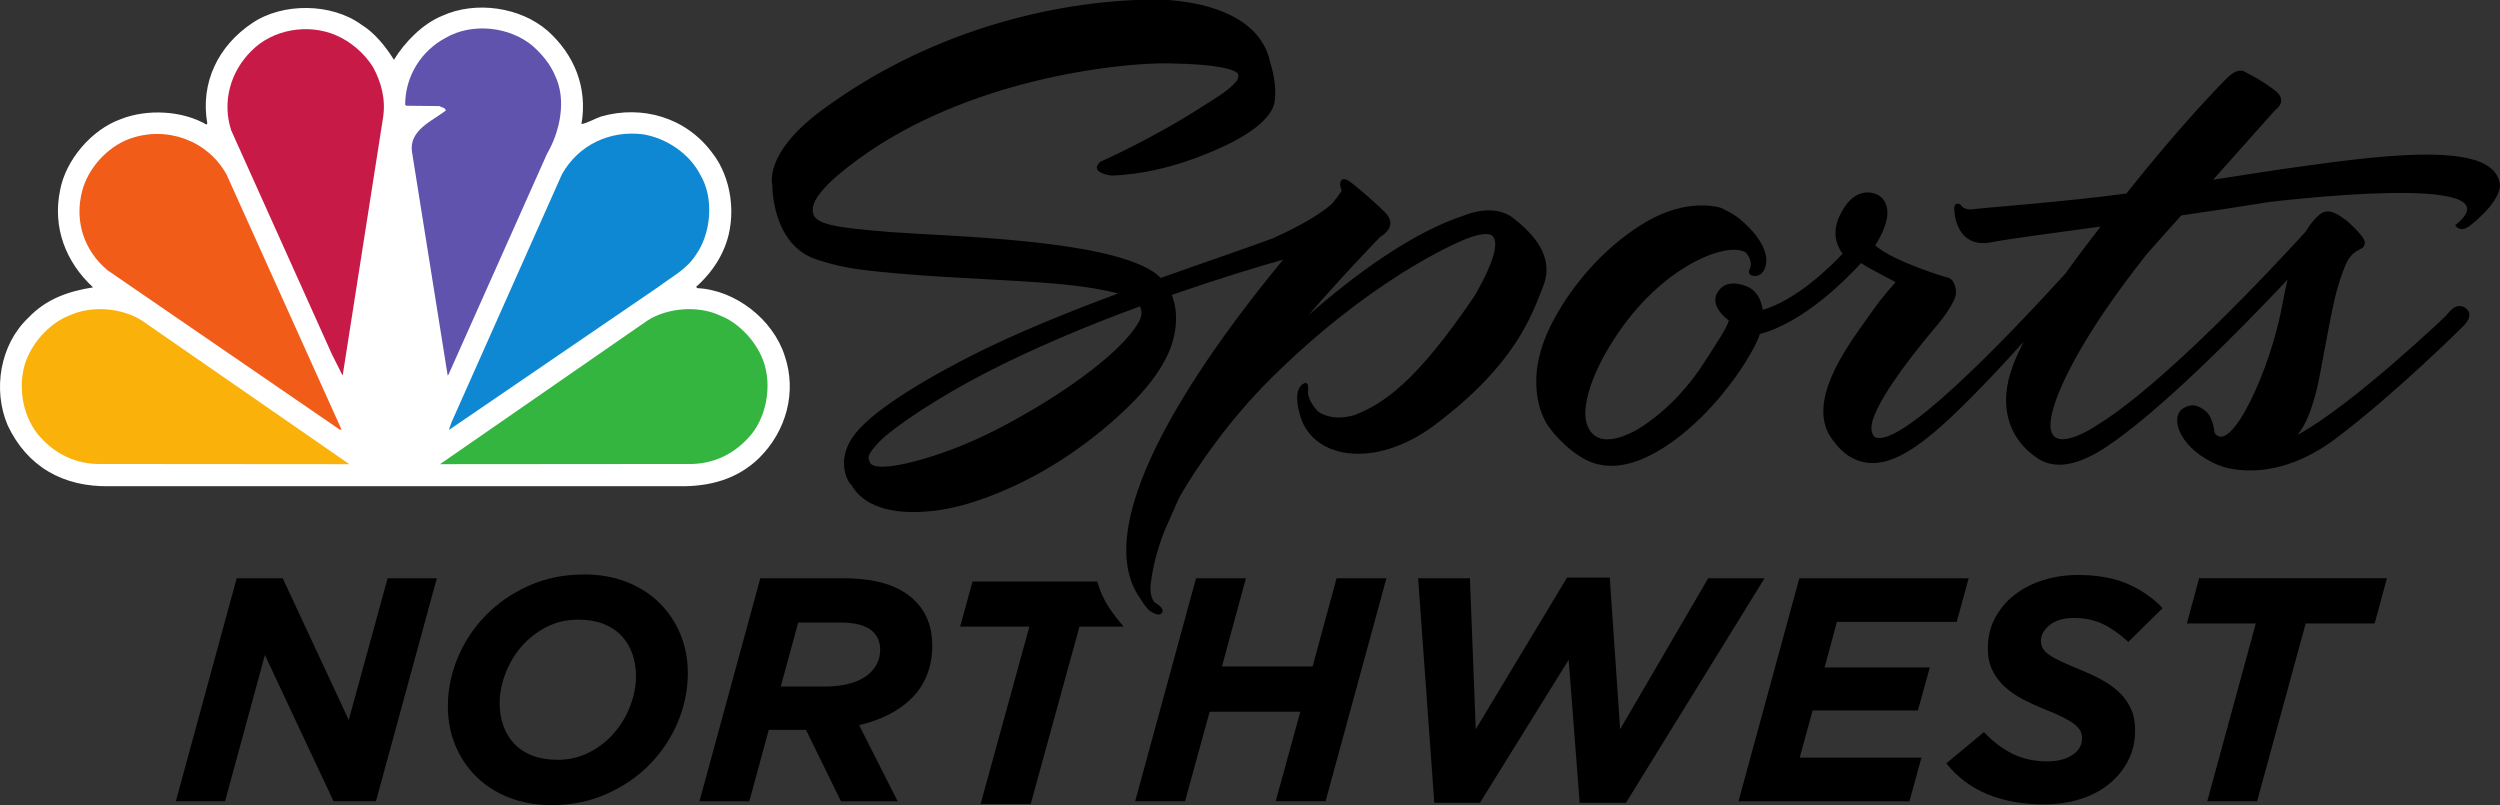 <?xml version="1.0" encoding="UTF-8" standalone="no"?>
<!-- Created with Inkscape (http://www.inkscape.org/) -->

<svg xmlns:dc="http://purl.org/dc/elements/1.1/" xmlns:cc="http://creativecommons.org/ns#" xmlns:rdf="http://www.w3.org/1999/02/22-rdf-syntax-ns#" xmlns:svg="http://www.w3.org/2000/svg" xmlns="http://www.w3.org/2000/svg" xmlns:sodipodi="http://sodipodi.sourceforge.net/DTD/sodipodi-0.dtd" xmlns:inkscape="http://www.inkscape.org/namespaces/inkscape" id="svg3037" version="1.1" inkscape:version="0.48.5 r10040" width="1000" height="322.016" sodipodi:docname="Nbcsportsnw.png">
  <rect width="100%" height="100%" fill="#333333" stroke="none"/>
  <defs id="defs3041">
    <clipPath clipPathUnits="userSpaceOnUse" id="clipPath518-1">
      <path inkscape:connector-curvature="0" d="m 542.434,308.321 96.656,0 0,98.808 -96.656,0 0,-98.808 z" id="path520-7" />
    </clipPath>
    <clipPath clipPathUnits="userSpaceOnUse" id="clipPath490-4">
      <path inkscape:connector-curvature="0" d="m 542.434,308.321 96.657,0 0,98.808 -96.657,0 0,-98.808 z" id="path492-0" />
    </clipPath>
    <clipPath clipPathUnits="userSpaceOnUse" id="clipPath474-9">
      <path inkscape:connector-curvature="0" d="m 542.434,308.321 96.656,0 0,98.808 -96.656,0 0,-98.808 z" id="path476-4" />
    </clipPath>
    <clipPath clipPathUnits="userSpaceOnUse" id="clipPath442-8">
      <path inkscape:connector-curvature="0" d="m 542.434,308.321 96.657,0 0,98.808 -96.657,0 0,-98.808 z" id="path444-8" />
    </clipPath>
    <clipPath clipPathUnits="userSpaceOnUse" id="clipPath518">
      <path inkscape:connector-curvature="0" d="m 542.434,308.321 96.656,0 0,98.808 -96.656,0 0,-98.808 z" id="path520" />
    </clipPath>
    <clipPath clipPathUnits="userSpaceOnUse" id="clipPath490">
      <path inkscape:connector-curvature="0" d="m 542.434,308.321 96.657,0 0,98.808 -96.657,0 0,-98.808 z" id="path492" />
    </clipPath>
    <clipPath clipPathUnits="userSpaceOnUse" id="clipPath474">
      <path inkscape:connector-curvature="0" d="m 542.434,308.321 96.656,0 0,98.808 -96.656,0 0,-98.808 z" id="path476" />
    </clipPath>
    <clipPath clipPathUnits="userSpaceOnUse" id="clipPath442">
      <path inkscape:connector-curvature="0" d="m 542.434,308.321 96.657,0 0,98.808 -96.657,0 0,-98.808 z" id="path444" />
    </clipPath>
  </defs>
  <sodipodi:namedview pagecolor="#ffffff" bordercolor="#666666" borderopacity="1" objecttolerance="10" gridtolerance="10" guidetolerance="10" inkscape:pageopacity="0" inkscape:pageshadow="2" inkscape:window-width="1366" inkscape:window-height="706" id="namedview3039" showgrid="false" fit-margin-top="0" fit-margin-left="0" fit-margin-right="0" fit-margin-bottom="0" inkscape:zoom="0.72866491" inkscape:cx="621.92386" inkscape:cy="183.20933" inkscape:window-x="-8" inkscape:window-y="-8" inkscape:window-maximized="1" inkscape:current-layer="svg3037" />
  <g id="g3262" transform="translate(561.091,320.846)">
    <g transform="matrix(4.482,0,0,-4.462,-549.814,-178.561)" id="g522-6">
      <g id="g3483">
        <path transform="translate(32.64,26.529)" inkscape:connector-curvature="0" d="m 0,0 c 0.969,1.59 2.584,3.245 4.316,3.943 2.978,1.367 6.989,0.786 9.428,-1.368 2.359,-2.137 3.556,-5.063 2.993,-8.34 0.584,0.108 1.163,0.482 1.78,0.689 3.647,1.031 7.521,-0.088 9.864,-3.231 1.771,-2.238 2.224,-5.72 1.168,-8.417 -0.528,-1.365 -1.423,-2.596 -2.583,-3.637 l 0.119,-0.112 c 3.405,-0.168 6.751,-2.81 7.789,-6.056 1.111,-3.271 0.129,-6.766 -2.267,-9.157 -1.958,-1.927 -4.46,-2.603 -7.256,-2.542 l -50.701,0 c -4.169,-0.091 -7.383,1.755 -9.119,5.455 -1.355,3.183 -0.691,7.248 1.857,9.661 1.587,1.681 3.593,2.367 5.762,2.71 -2.444,2.266 -3.632,5.381 -2.942,8.711 0.498,2.701 2.799,5.435 5.437,6.377 2.333,0.925 5.485,0.763 7.62,-0.494 l 0.082,0.09 c -0.646,3.678 0.988,6.991 4.028,9.021 2.715,1.834 7.066,1.793 9.732,-0.161 C -1.702,2.406 -0.714,1.153 0,0" style="fill:white;fill-opacity:1;fill-rule:nonzero;stroke:none" id="path484-5" />
        <path transform="translate(47.001,25.154)" inkscape:connector-curvature="0" d="m 0,0 c 1.078,-2.192 0.456,-5.074 -0.695,-7.047 l -8.796,-19.801 -0.072,-0.084 -3.19,20.081 c -0.256,1.921 1.816,2.744 3.023,3.675 -0.054,0.283 -0.376,0.27 -0.575,0.4 l -2.966,0.032 -0.088,0.094 c 0.009,2.486 1.361,4.793 3.629,6 2.372,1.376 5.721,1.002 7.777,-0.755 C -1.118,1.846 -0.409,0.977 0,0" style="fill:#5f53ae;fill-opacity:1;fill-rule:nonzero;stroke:none" id="path496-7" />
        <path transform="translate(30.79,25.849)" inkscape:connector-curvature="0" d="m 0,0 c 0.712,-1.329 1.136,-2.846 0.879,-4.515 l -3.585,-22.99 c 0.014,-0.038 -0.013,-0.064 -0.047,-0.075 l -0.923,1.844 -8.994,20.085 c -0.84,2.589 -0.058,5.289 1.816,7.139 1.896,1.93 5.032,2.456 7.504,1.403 C -2.032,2.328 -0.784,1.28 0,0" style="fill:#c81a46;fill-opacity:1;fill-rule:nonzero;stroke:none" id="path500-1" />
        <path transform="translate(60.013,16.165)" inkscape:connector-curvature="0" d="m 0,0 c 1.208,-2.063 0.934,-5.183 -0.406,-7.098 -0.838,-1.346 -2.219,-2.013 -3.368,-2.899 l -18.633,-12.786 -0.051,0 0.21,0.614 9.877,22.284 c 1.479,2.63 4.297,3.964 7.291,3.561 C -3.033,3.305 -0.992,1.974 0,0" style="fill:#0e88d3;fill-opacity:1;fill-rule:nonzero;stroke:none" id="path504-2" />
        <path transform="translate(17.686,16.28)" inkscape:connector-curvature="0" d="m 0,0 10.278,-22.898 -0.17,0 -20.719,14.282 c -2.11,1.772 -2.966,4.435 -2.251,7.126 0.534,2.017 2.209,3.901 4.193,4.645 C -5.41,4.349 -1.735,3.082 0,0" style="fill:#f25c19;fill-opacity:1;fill-rule:nonzero;stroke:none" id="path508-2" />
        <path transform="translate(65.416,2.7326753e-6)" inkscape:connector-curvature="0" d="m 0,0 c 1.024,-2.178 0.62,-5.168 -0.853,-7.024 -1.464,-1.779 -3.424,-2.744 -5.721,-2.682 l -22.091,-0.018 18.507,12.872 c 1.812,1.166 4.557,1.378 6.527,0.436 C -2.103,2.992 -0.674,1.495 0,0" style="fill:#33b540;fill-opacity:1;fill-rule:nonzero;stroke:none" id="path512-1" />
        <path inkscape:connector-curvature="0" d="M 0,0 C -1.036,-2.178 -0.632,-5.168 0.844,-7.024 2.311,-8.803 4.271,-9.768 6.567,-9.706 L 28.664,-9.724 10.154,3.148 C 8.348,4.314 5.597,4.526 3.621,3.584 2.099,2.992 0.665,1.495 0,0" style="fill:#fab20b;fill-opacity:1;fill-rule:nonzero;stroke:none" id="path524-8" />
      </g>
    </g>
    <g style="fill:black" transform="matrix(0.411,0,0,0.413,424.317,-625.927)" id="g3198">
      <g style="fill:black" id="g526" transform="matrix(17.401,0,0,-17.401,-1289.417,1050.747)">
        <path inkscape:connector-curvature="0" d="m 0,0 c -1.132,-1.974 -4.98,-4.341 -6.263,-5.061 -0.71,-0.401 -2.35,-1.358 -4.371,-2.091 -2.229,-0.808 -4.219,-1.179 -4.404,-0.633 -0.077,0.229 -0.226,0.329 0.498,1.093 0.851,0.89 3.446,2.558 5.843,3.798 2.789,1.446 5.898,2.725 8.768,3.777 C 0.19,0.658 0.213,0.371 0,0 M 20.956,5.793 C 19.859,6.644 18.297,5.973 18.297,5.973 15.294,5.016 12.055,2.62 9.49,0.381 c 1.176,1.35 2.507,2.804 4.025,4.374 0,0 1.081,0.556 0.25,1.375 -0.829,0.817 -1.815,1.591 -1.815,1.591 0,0 -0.395,0.347 -0.583,0.205 C 11.18,7.784 11.319,7.403 11.355,7.348 11.388,7.296 10.861,6.651 10.861,6.651 c 0,0 -0.036,-0.038 -0.087,-0.094 C 9.904,5.798 8.331,5.038 7.532,4.677 5.809,4.047 3.609,3.305 1.24,2.463 1.104,2.597 0.946,2.726 0.756,2.846 c -2.83,1.771 -11.292,1.925 -14.541,2.165 -3.509,0.264 -4.299,0.493 -4.43,1.074 -0.17,0.755 0.936,1.823 2.521,2.979 6.139,4.478 14.614,5.389 17.358,5.343 C 4.676,14.36 5.52,14.007 5.566,13.786 5.613,13.574 5.469,13.41 5.469,13.41 4.984,12.844 4.318,12.49 3.6,12.028 0.843,10.243 -2.152,8.924 -2.152,8.924 -2.807,8.314 -1.535,8.16 -1.535,8.16 c 1.749,0.057 3.427,0.479 5.004,1.083 3.263,1.249 4.047,2.375 4.14,3.046 0.161,1.158 -0.335,2.369 -0.272,2.263 -0.836,3.547 -6.456,3.404 -6.456,3.404 -4.852,-0.017 -12.116,-1.4 -18.566,-6.131 -3.306,-2.423 -2.806,-4.159 -2.806,-4.159 0,0 -0.058,-3.363 2.494,-4.18 1.031,-0.331 1.782,-0.506 3.464,-0.674 3.264,-0.327 5.68,-0.373 9.063,-0.603 1.994,-0.137 3.377,-0.363 4.322,-0.61 -2.767,-1.022 -5.617,-2.166 -8.102,-3.411 -2.169,-1.087 -5.417,-2.91 -6.58,-4.367 -1.392,-1.745 -0.092,-3.132 -0.254,-2.83 0.206,-0.384 1.074,-1.94 4.783,-1.47 1.812,0.231 3.927,1.089 5.565,1.978 2.344,1.274 4.081,2.756 5.13,3.769 2.101,2.029 2.696,3.594 2.699,4.958 0,0.526 -0.105,0.956 -0.238,1.292 2.533,0.879 4.755,1.551 6.23,1.965 -4.131,-4.965 -11.1,-14.473 -8.009,-18.841 0,0 0.201,-0.34 0.472,-0.647 0,0 0.547,-0.453 0.752,-0.176 0.205,0.276 -0.404,0.573 -0.404,0.573 -0.177,0.216 -0.288,0.562 -0.209,1.145 0.081,0.581 0.238,1.491 0.74,2.809 l 0.852,1.912 C 2.277,-9.744 2.276,-9.747 2.274,-9.75 c 0.003,0.008 0.007,0.014 0.011,0.021 L 2.279,-9.742 c 1.06,1.839 2.869,4.374 5.051,6.541 5.44,5.403 10.296,7.629 11.29,7.948 0.723,0.231 1.04,0.17 1.159,0.06 0.695,-0.623 -1.035,-3.408 -1.035,-3.408 -0.03,-0.045 -0.058,-0.085 -0.088,-0.127 -3.119,-4.551 -4.947,-5.816 -6.579,-6.44 -1.13,-0.335 -1.817,0.04 -2.025,0.182 -0.396,0.377 -0.616,0.894 -0.58,1.146 0.07,0.479 -0.144,0.465 -0.144,0.465 C 8.551,-3.639 8.984,-5.01 8.984,-5.01 c 0.577,-2.594 4.178,-3.256 7.592,-0.7 4.515,3.379 5.41,6.088 6.057,7.733 0.645,1.645 -0.583,2.913 -1.677,3.77" style="fill:black;fill-opacity:1;fill-rule:nonzero;stroke:none" id="path528" />
      </g>
      <g style="fill:black" id="g530" transform="matrix(17.401,0,0,-17.401,35.359,916.705)">
        <path inkscape:connector-curvature="0" d="M 0,0 C -0.248,1.484 -2.504,1.834 -6.461,1.518 -8.55,1.352 -12.498,0.792 -16.04,0.226 l 3.481,3.884 c 0,0 0.757,0.487 -0.021,1.087 -0.777,0.6 -1.625,1.002 -1.625,1.002 0,0 -0.347,0.333 -0.954,-0.221 -0.355,-0.327 -2.593,-2.596 -5.731,-6.52 -3.495,-0.466 -7.517,-0.75 -8.553,-0.872 0,0 -0.51,-0.105 -0.708,0.246 0,0 -0.454,0.316 -0.348,-0.442 0,0 0.111,-2.012 2.049,-1.646 1.099,0.208 3.333,0.5 6.12,0.875 -0.472,-0.614 -1.195,-1.534 -1.964,-2.611 -3.476,-3.794 -9.375,-9.892 -10.694,-9.085 0,0 -0.289,0.268 -0.087,0.919 0.298,0.969 1.417,2.726 3.666,5.364 0,0 1.036,1.229 0.993,1.772 -0.065,0.833 -0.531,0.815 -0.531,0.815 0,0 -2.99,0.884 -3.988,1.78 0.419,0.65 1.183,2.101 0.207,2.78 0,0 -1.257,0.798 -2.178,-1.094 -0.372,-0.755 -0.339,-1.482 0.145,-2.152 -0.684,-0.725 -2.578,-2.577 -4.464,-3.124 -0.107,0.658 -0.386,1.059 -0.805,1.269 0,0 -1.039,0.523 -1.603,-0.128 -0.561,-0.648 -0.064,-1.295 0.512,-1.736 -0.171,-0.514 -0.646,-1.187 -1.311,-2.229 -0.85,-1.336 -1.958,-2.601 -3.47,-3.626 -0.513,-0.35 -2.611,-1.562 -3.162,0.097 -0.301,0.913 0.203,2.679 1.496,4.686 2.662,4.145 6.384,5.503 7.392,4.858 0,0 0.473,-0.468 0.193,-0.985 0,0 -0.107,-0.284 0.274,-0.318 0.385,-0.037 0.598,0.297 0.662,0.632 0.158,0.877 -0.637,1.881 -1.543,2.601 -0.272,0.216 -0.585,0.366 -0.945,0.547 0,0 -1.583,0.558 -3.745,-0.518 -0.664,-0.328 -3.499,-1.89 -5.56,-5.561 -0.654,-1.162 -1.066,-2.407 -1.052,-3.612 0.005,-0.794 0.154,-1.578 0.579,-2.307 0.163,-0.278 1.029,-1.417 2.193,-2.013 2.323,-1.19 5.049,1.072 6.111,2.04 1.868,1.711 3.297,3.977 3.625,4.962 2.448,0.633 4.87,3.086 5.66,3.948 0.144,-0.096 0.29,-0.191 0.458,-0.283 l 1.47,-0.781 c -0.862,-0.992 -0.867,-0.996 -1.781,-2.285 -0.94,-1.329 -3.274,-4.451 -1.765,-6.461 0.295,-0.399 0.697,-0.889 1.357,-1.15 1.993,-0.789 4.252,1.17 7.747,4.843 0.553,0.582 1.086,1.162 1.594,1.729 -0.218,-0.436 -0.418,-0.874 -0.583,-1.305 -0.815,-2.125 -0.342,-4.038 1.368,-5.173 1.014,-0.673 2.332,-0.366 3.837,0.624 2.974,1.962 7.364,6.381 10.152,9.32 -0.101,-0.403 -0.196,-0.845 -0.284,-1.34 -0.662,-3.687 -2.9,-8.429 -3.783,-7.214 -0.016,-0.178 -0.028,0.82 -0.507,1.223 -0.437,0.363 -0.819,0.459 -1.307,0.139 -0.634,-0.417 -0.319,-1.967 1.629,-2.962 0.446,-0.228 0.844,-0.349 1.21,-0.392 1.06,-0.179 3.206,-0.196 5.735,1.699 3.424,2.572 7.132,6.258 7.132,6.258 0,0 0.743,0.657 0.04,1.063 0,0 -0.341,0.178 -0.663,-0.11 -0.185,-0.166 -0.35,-0.383 -0.35,-0.383 0.05,0.05 -5.193,-4.947 -8.294,-6.622 0.5,0.614 0.813,1.501 1.076,2.55 0.22,0.881 0.598,3.258 0.996,5 0.217,0.948 0.523,1.709 0.622,1.934 0.377,0.85 0.9,0.778 1.021,1.026 0.087,0.175 0.054,0.334 -0.171,0.611 -0.188,0.236 -0.44,0.479 -0.647,0.67 -0.246,0.227 -0.761,0.576 -1.034,0.628 -0.188,0.036 -0.403,0.022 -0.593,-0.128 -0.173,-0.135 -0.475,-0.405 -0.814,-0.976 -1.879,-2.05 -8.04,-8.623 -11.811,-10.861 0.201,0.121 -3.062,-2.085 -2.372,0.784 0.317,1.306 1.627,4.228 5.307,8.84 l 1.913,2.136 c 1.571,0.225 3.205,0.47 4.835,0.734 0,0 14.381,1.783 10.487,-1.279 0,0 0.25,-0.482 0.851,-0.006 C -0.394,-1.319 0.073,-0.457 0,0" style="fill:black;fill-opacity:1;fill-rule:nonzero;stroke:none" id="path532" />
      </g>
    </g>
    <g style="fill:black" transform="matrix(9.385,0,0,9.233,-2801.017,-116.36)" id="g3170">
      <g id="text3172" style="font-size:13.8px;font-style:italic;font-weight:bold;text-align:start;text-anchor:start;fill:black;font-family:Gotham Bold">
        <path inkscape:connector-curvature="0" id="path3184" style="font-size:13.8px;font-style:italic;font-weight:bold;text-align:start;text-anchor:start;fill:black;font-family:Gotham Bold" d="m 248.76,2.904 1.96,0 2.815,6.141 1.656,-6.141 2.098,0 -2.594,9.66 -1.808,0 -2.926,-6.334 -1.697,6.334 -2.098,0 z" />
        <path inkscape:connector-curvature="0" id="path3186" style="font-size:13.8px;font-style:italic;font-weight:bold;text-align:start;text-anchor:start;fill:black;font-family:Gotham Bold" d="m 262.424,10.77 c 0.506,2e-6 0.966,-0.11 1.38,-0.331 0.414,-0.221 0.766,-0.504 1.056,-0.849 0.29,-0.345 0.515,-0.734 0.676,-1.166 0.161,-0.432 0.242,-0.856 0.242,-1.27 -10e-6,-0.359 -0.053,-0.688 -0.159,-0.987 -0.106,-0.299 -0.262,-0.559 -0.469,-0.78 -0.207,-0.221 -0.465,-0.391 -0.773,-0.511 -0.308,-0.12 -0.66,-0.179 -1.056,-0.179 -0.506,7.9e-6 -0.966,0.11 -1.38,0.331 -0.414,0.221 -0.766,0.504 -1.056,0.849 -0.29,0.345 -0.515,0.734 -0.676,1.166 -0.161,0.432 -0.242,0.855 -0.242,1.269 0,0.359 0.053,0.688 0.159,0.987 0.106,0.299 0.262,0.559 0.469,0.78 0.207,0.221 0.465,0.391 0.773,0.511 0.308,0.12 0.66,0.179 1.056,0.179 z m -0.248,1.96 c -0.662,0 -1.265,-0.108 -1.808,-0.324 -0.543,-0.216 -1.007,-0.517 -1.394,-0.904 -0.386,-0.386 -0.685,-0.839 -0.897,-1.359 -0.212,-0.52 -0.318,-1.083 -0.318,-1.691 0,-0.718 0.14,-1.419 0.421,-2.104 0.281,-0.685 0.676,-1.295 1.187,-1.828 0.511,-0.534 1.123,-0.964 1.836,-1.29 0.713,-0.327 1.502,-0.49 2.367,-0.49 0.662,9.8e-6 1.265,0.108 1.808,0.324 0.543,0.216 1.007,0.518 1.394,0.904 0.386,0.386 0.685,0.84 0.897,1.359 0.212,0.52 0.318,1.083 0.318,1.69 -10e-6,0.718 -0.14,1.419 -0.421,2.105 -0.281,0.685 -0.676,1.295 -1.187,1.829 -0.511,0.534 -1.123,0.964 -1.836,1.29 -0.713,0.327 -1.502,0.49 -2.367,0.49 z" />
        <path inkscape:connector-curvature="0" id="path3188" style="font-size:13.8px;font-style:italic;font-weight:bold;text-align:start;text-anchor:start;fill:black;font-family:Gotham Bold" d="m 273.837,7.596 c 0.414,5e-6 0.789,-0.051 1.125,-0.152 0.336,-0.101 0.609,-0.258 0.821,-0.469 0.267,-0.267 0.401,-0.593 0.401,-0.98 -10e-6,-0.313 -0.101,-0.57 -0.304,-0.773 -0.267,-0.267 -0.736,-0.4 -1.407,-0.4 l -1.781,0 -0.745,2.774 z m -2.76,-4.692 3.519,0 c 0.718,9.7e-6 1.327,0.081 1.829,0.242 0.501,0.161 0.913,0.403 1.235,0.725 0.497,0.497 0.745,1.146 0.745,1.946 -10e-6,0.469 -0.076,0.897 -0.228,1.284 -0.152,0.386 -0.37,0.722 -0.656,1.007 -0.552,0.552 -1.297,0.938 -2.235,1.159 l 1.642,3.298 -2.415,0 -1.49,-3.091 -1.587,0 -0.828,3.091 -2.125,0 z" />
        <path sodipodi:nodetypes="ccccccccc" inkscape:connector-curvature="0" id="path3190" transform="matrix(0.107,0,0,0.108,297.131,53.478)" d="m -158.969,-466.969 -4.938,18.094 27.594,0 -19.438,71.125 19.969,0 19.406,-71.125 17.553,0 c -4.08,-5.03 -8.244,-9.921 -10.437,-18.094 z" style="font-size:13.8px;font-style:italic;font-weight:bold;text-align:start;text-anchor:start;fill:black;font-family:Gotham Bold" />
        <path inkscape:connector-curvature="0" id="path3192" style="font-size:13.8px;font-style:italic;font-weight:bold;text-align:start;text-anchor:start;fill:black;font-family:Gotham Bold" d="m 289.648,2.904 2.125,0 -1.021,3.823 3.864,0 1.021,-3.823 2.125,0 -2.594,9.66 -2.125,0 1.049,-3.878 -3.864,0 -1.049,3.878 -2.125,0 z" />
        <path inkscape:connector-curvature="0" id="path3194" style="font-size:13.8px;font-style:italic;font-weight:bold;text-align:start;text-anchor:start;fill:black;font-family:Gotham Bold" d="m 299.113,2.904 2.208,0 0.248,6.541 3.891,-6.569 1.821,0 0.442,6.569 3.754,-6.541 2.401,0 -5.907,9.729 -1.973,0 -0.469,-6.196 -3.781,6.196 -1.946,0 z" />
        <path inkscape:connector-curvature="0" id="path3196" style="font-size:13.8px;font-style:italic;font-weight:bold;text-align:start;text-anchor:start;fill:black;font-family:Gotham Bold" d="m 315.361,2.904 7.217,0 -0.51,1.891 -5.106,0 -0.524,1.973 4.485,0 -0.51,1.863 -4.485,0 -0.552,2.043 5.189,0 -0.51,1.891 -7.287,0 z" />
        <path inkscape:connector-curvature="0" id="path3198" style="font-size:13.8px;font-style:italic;font-weight:bold;text-align:start;text-anchor:start;fill:black;font-family:Gotham Bold" d="m 325.836,12.702 c -1.886,0 -3.289,-0.593 -4.209,-1.78 l 1.601,-1.353 c 0.387,0.414 0.796,0.729 1.228,0.945 0.432,0.216 0.925,0.324 1.477,0.324 0.432,2e-6 0.787,-0.092 1.063,-0.276 0.276,-0.184 0.414,-0.428 0.414,-0.731 -10e-6,-0.12 -0.025,-0.228 -0.076,-0.324 -0.051,-0.097 -0.138,-0.193 -0.262,-0.29 -0.124,-0.097 -0.292,-0.198 -0.504,-0.304 -0.212,-0.106 -0.478,-0.223 -0.8,-0.352 -0.313,-0.129 -0.612,-0.269 -0.897,-0.421 -0.285,-0.152 -0.538,-0.331 -0.759,-0.538 -0.221,-0.207 -0.396,-0.444 -0.524,-0.711 -0.129,-0.267 -0.193,-0.58 -0.193,-0.939 0,-0.497 0.103,-0.941 0.31,-1.332 0.207,-0.391 0.485,-0.725 0.835,-1.001 0.35,-0.276 0.757,-0.488 1.221,-0.635 0.465,-0.147 0.954,-0.221 1.47,-0.221 0.837,9.8e-6 1.546,0.129 2.125,0.386 0.58,0.258 1.076,0.607 1.49,1.049 l -1.463,1.463 c -0.368,-0.34 -0.729,-0.598 -1.083,-0.773 -0.354,-0.175 -0.766,-0.262 -1.235,-0.262 -0.451,8e-6 -0.798,0.104 -1.042,0.311 -0.244,0.207 -0.366,0.43 -0.366,0.669 0,0.129 0.028,0.242 0.083,0.338 0.055,0.097 0.147,0.191 0.276,0.283 0.129,0.092 0.301,0.189 0.517,0.29 0.216,0.101 0.49,0.221 0.821,0.359 0.331,0.138 0.637,0.285 0.918,0.441 0.281,0.156 0.524,0.336 0.731,0.538 0.207,0.202 0.37,0.437 0.49,0.704 0.12,0.267 0.179,0.575 0.179,0.925 -1e-5,0.506 -0.106,0.959 -0.317,1.359 -0.212,0.4 -0.492,0.738 -0.842,1.014 -0.35,0.276 -0.757,0.485 -1.221,0.628 -0.465,0.143 -0.95,0.214 -1.456,0.214 z" />
        <path inkscape:connector-curvature="0" id="path3200" style="font-size:13.8px;font-style:italic;font-weight:bold;text-align:start;text-anchor:start;fill:black;font-family:Gotham Bold" d="m 334.816,4.863 -2.939,0 0.524,-1.96 8.004,0 -0.524,1.96 -2.939,0 -2.07,7.701 -2.125,0 z" />
      </g>
      <g id="text3174" style="font-size:13.8px;font-style:italic;font-weight:bold;text-align:start;text-anchor:start;fill:black;font-family:Gotham Bold" />
    </g>
  </g>
</svg>
